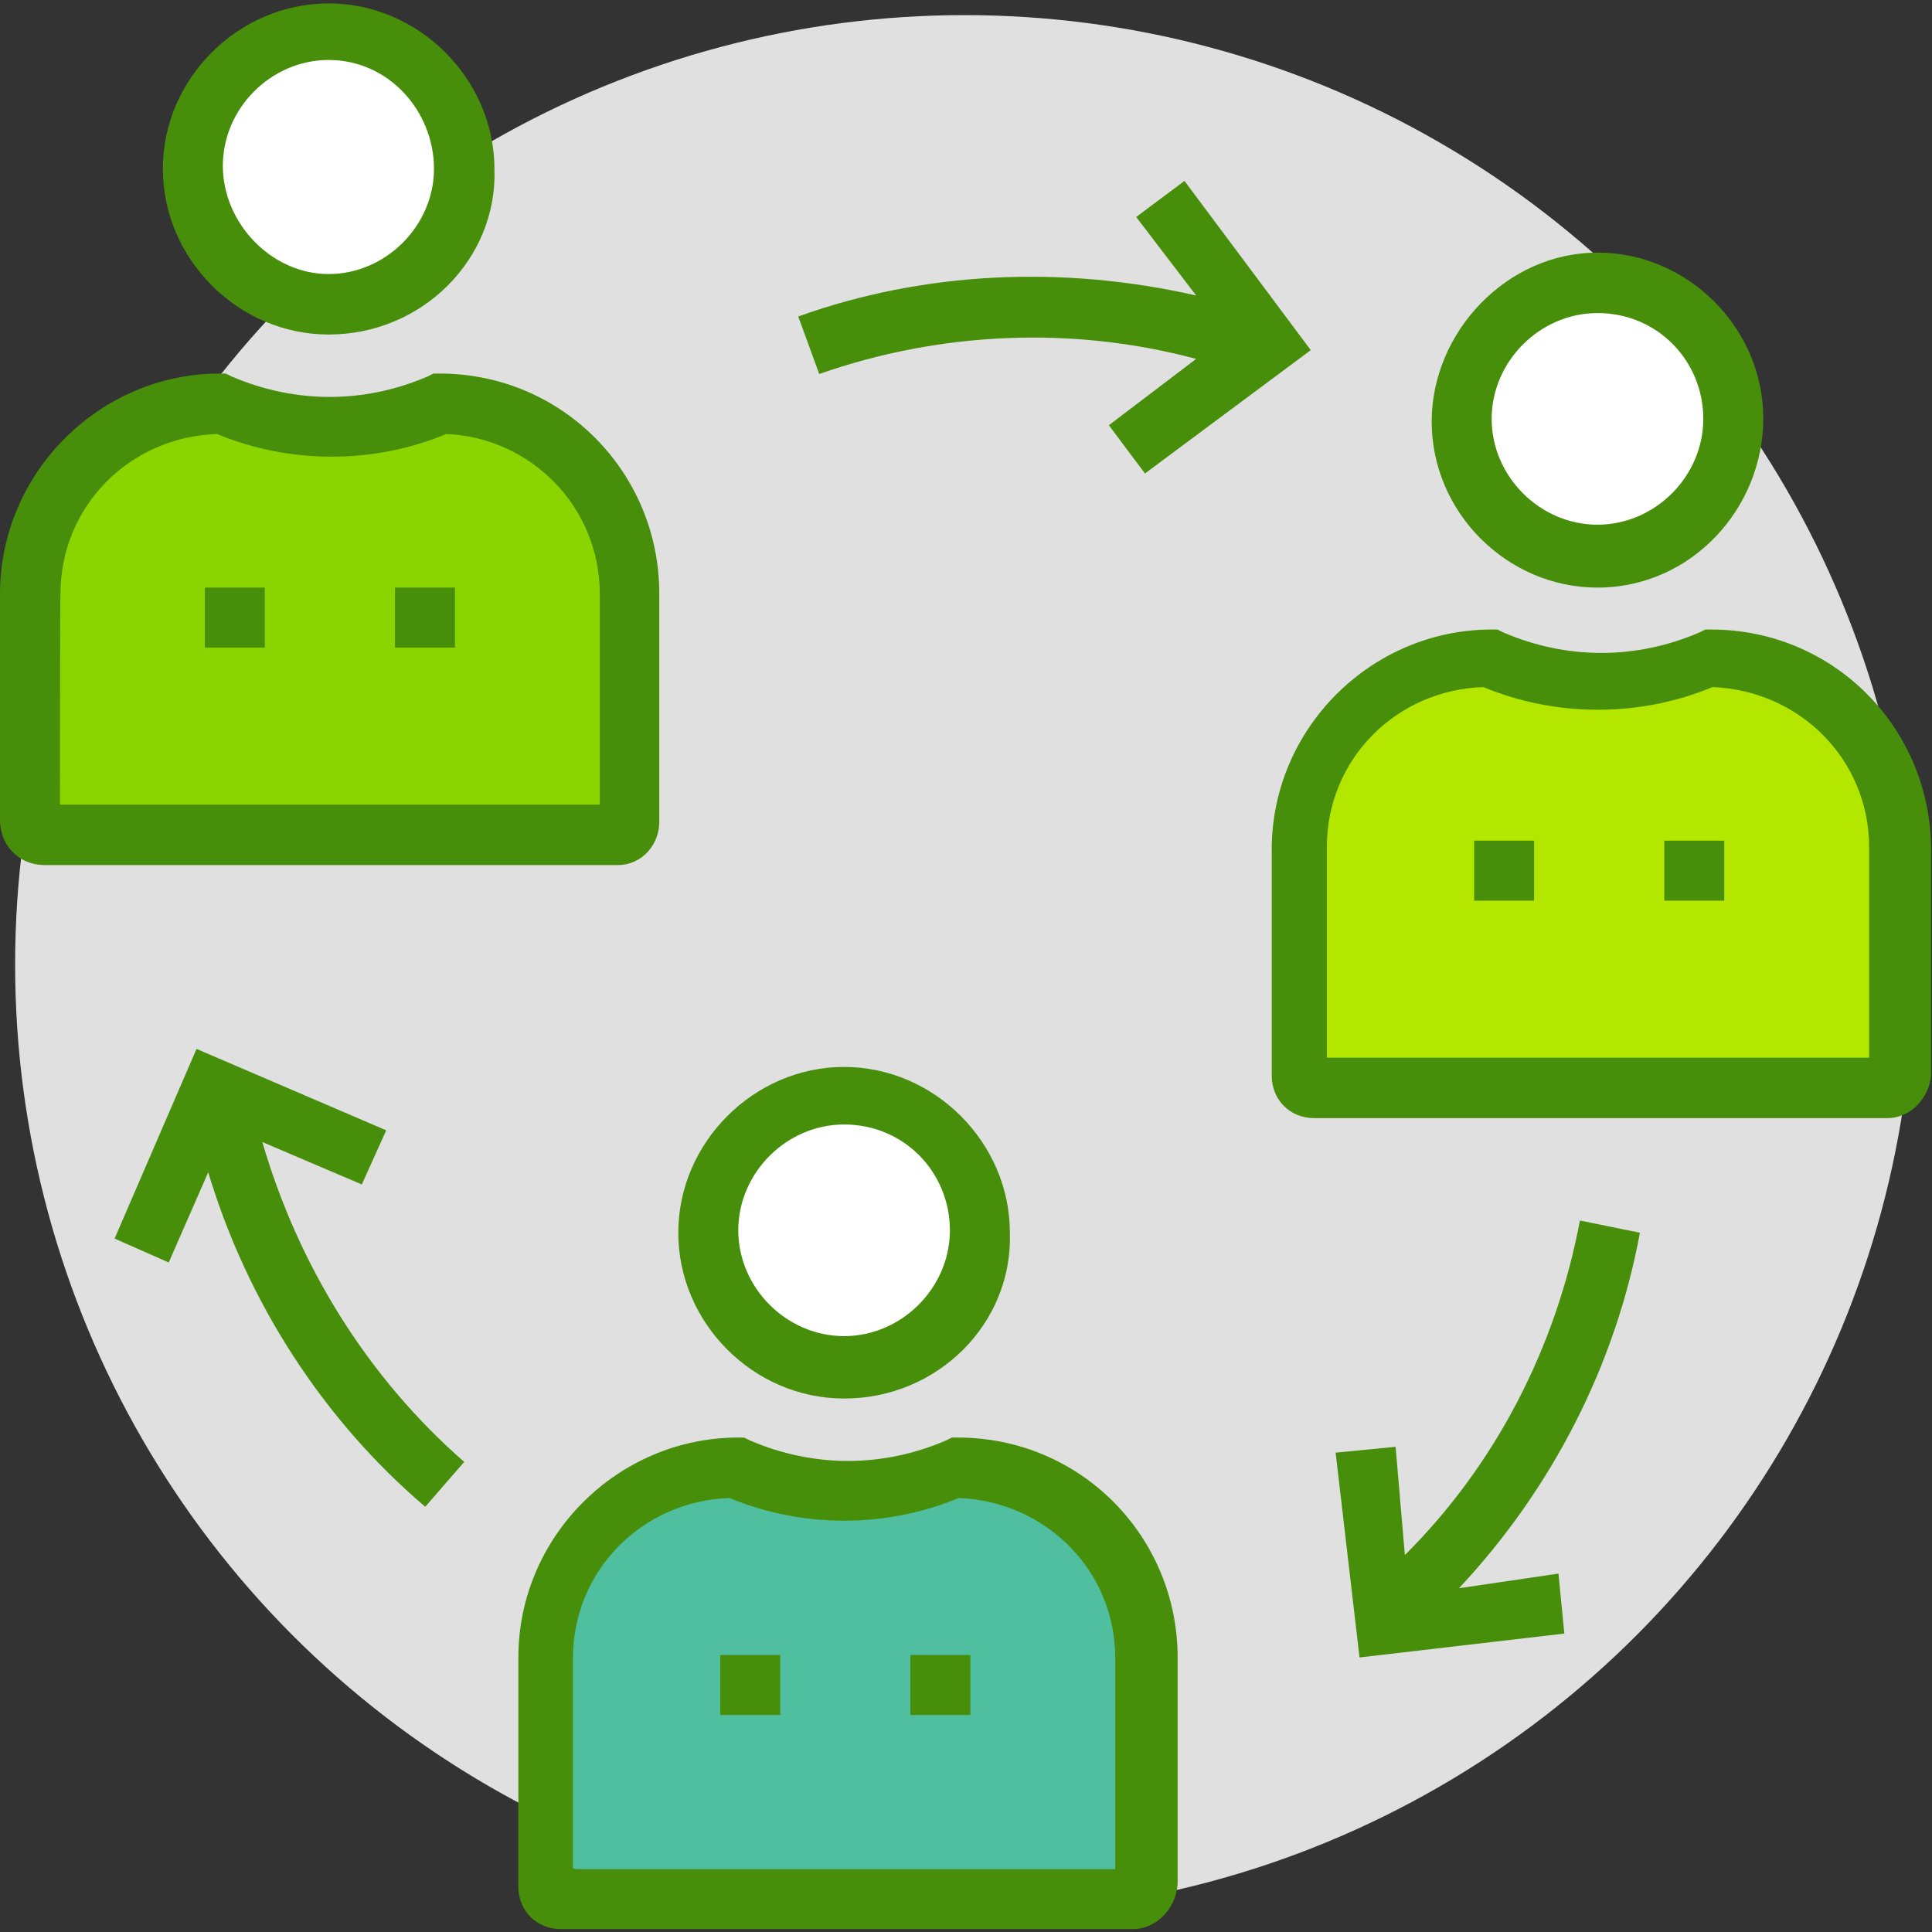 <?xml version="1.0" encoding="utf-8"?>
<!-- Generator: Adobe Illustrator 22.1.0, SVG Export Plug-In . SVG Version: 6.00 Build 0)  -->
<svg version="1.1" id="Layer_1" xmlns="http://www.w3.org/2000/svg" xmlns:xlink="http://www.w3.org/1999/xlink" x="0px" y="0px"
	 viewBox="0 0 396.2 396.2" style="enable-background:new 0 0 396.2 396.2;" xml:space="preserve">
<rect x="0" y="0" width="396.2" height="396.2" fill="#333333" stroke="none"/>
<style type="text/css">
	.st0{fill:#E0E0E0;}
	.st1{fill:#FFFFFF;}
	.st2{fill:#478E0A;}
	.st3{fill:#8AD500;}
	.st4{fill:#B4E700;}
	.st5{fill:#4FBF9F;}
</style>
<circle class="st0" cx="197.8" cy="197.8" r="194.7"/>
<circle class="st1" cx="67.4" cy="34" r="27.8"/>
<path class="st2" d="M67.4,68.6c-18.6,0-34-15.5-34-34s15.5-33.9,34-33.9s34,15.5,34,34C102,53.1,86.6,68.6,67.4,68.6z M67.4,12.3
	c-11.8,0-21.7,9.9-21.7,21.7s10,22.2,21.7,22.2S89,46.3,89,34.6S79.8,12.3,67.4,12.3z"/>
<path class="st3" d="M90.2,82.8L90.2,82.8C83.5,85.9,76,87.1,68,87.1s-15.5-1.9-22.2-4.3l0,0l0,0c-21.7,0-38.9,17.3-38.9,38.9V168
	c0,1.2,1.2,2.5,2.5,2.5h117.4c1.2,0,2.5-1.2,2.5-2.5v-46.4C129.2,100.1,111.9,82.8,90.2,82.8z"/>
<path class="st2" d="M126.7,177.4H9.2c-5.6,0-9.2-4.3-9.2-9.2v-46.4C0,97,20.4,76.6,45.1,76.6h1.2l1.2,0.6c13,5.6,27.2,5.6,40.2,0
	l1.2-0.6h1.2c25.3,0,45.1,20.4,45.1,45.1v46.4C135.4,173.1,131.7,177.4,126.7,177.4z M12.3,165H123v-43.2
	c0-17.9-14.2-32.1-31.5-32.8c-14.8,6.2-32.1,6.2-47,0c-17.9,0.6-32.1,14.8-32.1,32.8C12.3,121.8,12.3,165,12.3,165z"/>
<circle class="st1" cx="327.6" cy="85.9" r="27.8"/>
<path class="st2" d="M327.6,120.5c-18.6,0-34-15.5-34-34s15.5-34.7,34-34.7c18.6,0,34,15.5,34,34S346.8,120.5,327.6,120.5z
	 M327.6,64.2c-11.8,0-21.7,9.9-21.7,21.7s9.9,21.7,21.7,21.7c11.8,0,21.7-9.9,21.7-21.7S340,64.2,327.6,64.2z"/>
<path class="st4" d="M350.5,134.8L350.5,134.8c-6.8,3.1-14.2,4.3-22.2,4.3c-8,0-15.5-1.9-22.2-4.3l0,0l0,0
	c-21.7,0-38.9,17.3-38.9,38.9V220c0,1.2,1.2,2.5,2.5,2.5H387c1.2,0,2.5-1.2,2.5-2.5v-46.4C389.4,152,372.2,134.8,350.5,134.8z"/>
<path class="st2" d="M387,229.3H269.5c-4.9,0-8.7-3.7-8.7-8.7v-46.4c0-24.8,20.4-45.1,45.1-45.1h1.2l1.2,0.6c13,5.6,27.2,5.6,40.2,0
	l1.2-0.6h1.2c25.3,0,45.1,20.4,45.1,45.1v46.4C395.6,225,392,229.3,387,229.3z M272.6,216.9h110.7v-43.2c0-17.9-14.2-32.1-32.1-32.8
	c-14.9,6.2-32.1,6.2-47,0c-17.9,0.6-32.1,14.8-32.1,32.8v43.2H272.6z"/>
<circle class="st1" cx="173.1" cy="252.8" r="27.8"/>
<path class="st2" d="M173.1,286.8c-18.6,0-34-15.5-34-34s15.5-34,34-34s34,15.5,34,34C207.7,271.4,192.3,286.8,173.1,286.8z
	 M173.1,230.6c-11.8,0-21.7,9.9-21.7,21.7s9.9,21.7,21.7,21.7s21.7-9.9,21.7-21.7S185.5,230.6,173.1,230.6z"/>
<path class="st5" d="M195.9,301L195.9,301c-6.8,3.1-14.2,4.3-22.2,4.3s-15.5-1.9-22.2-4.3l0,0l0,0c-21.7,0-38.9,17.3-38.9,38.9v46.4
	c0,1.2,1.2,2.5,2.5,2.5h117.5c1.2,0,2.5-1.2,2.5-2.5v-46.4C234.9,318.4,217,301,195.9,301z"/>
<g>
	<path class="st2" d="M232.4,395.6H115c-4.9,0-8.7-3.7-8.7-8.7v-47c0-24.8,20.4-45.1,45.1-45.1h1.2l1.2,0.6c13,5.6,27.2,5.6,40.2,0
		l1.2-0.6h1.2c25.3,0,45.1,20.4,45.1,45.1v46.4C241.1,391.9,236.7,395.6,232.4,395.6z M118,383.3h110.7V340
		c0-17.9-14.2-32.1-32.1-32.8c-14.9,6.2-32.1,6.2-47,0c-17.9,0.6-32.1,14.9-32.1,32.8v43.2H118z"/>
	<path class="st2" d="M299.2,325.7c19.1-20.4,32.1-45.8,37.1-72.9l-12.3-2.5c-4.9,26-17.3,50.1-35.9,68.6l-1.9-22.2l-12.3,1.2
		l4.9,42l42-4.9l-1.2-12.3L299.2,325.7z"/>
	<path class="st2" d="M242.9,37.1l-9.9,7.4l12.3,16.1c-27.2-6.2-55.7-5-81.6,4.3l4.3,11.8c24.8-8.7,51.9-9.9,77.3-3.1l-17.9,13.6
		l7.4,9.9l34-25.3L242.9,37.1z"/>
	<path class="st2" d="M53.8,234.2l20.4,8.7l5-11.1l-38.9-16.7L23.5,254l11.1,4.9l8.1-18.5c8,26.6,23.5,50.7,44.5,68.6l8-9.2
		C75.4,282.5,61.2,259.6,53.8,234.2z"/>
	<rect x="147.7" y="339.4" class="st2" width="12.3" height="12.3"/>
	<rect x="186.7" y="339.4" class="st2" width="12.3" height="12.3"/>
	<rect x="302.3" y="172.4" class="st2" width="12.3" height="12.3"/>
	<rect x="341.3" y="172.4" class="st2" width="12.3" height="12.3"/>
	<rect x="42" y="120.5" class="st2" width="12.3" height="12.3"/>
	<rect x="81" y="120.5" class="st2" width="12.3" height="12.3"/>
</g>
</svg>
